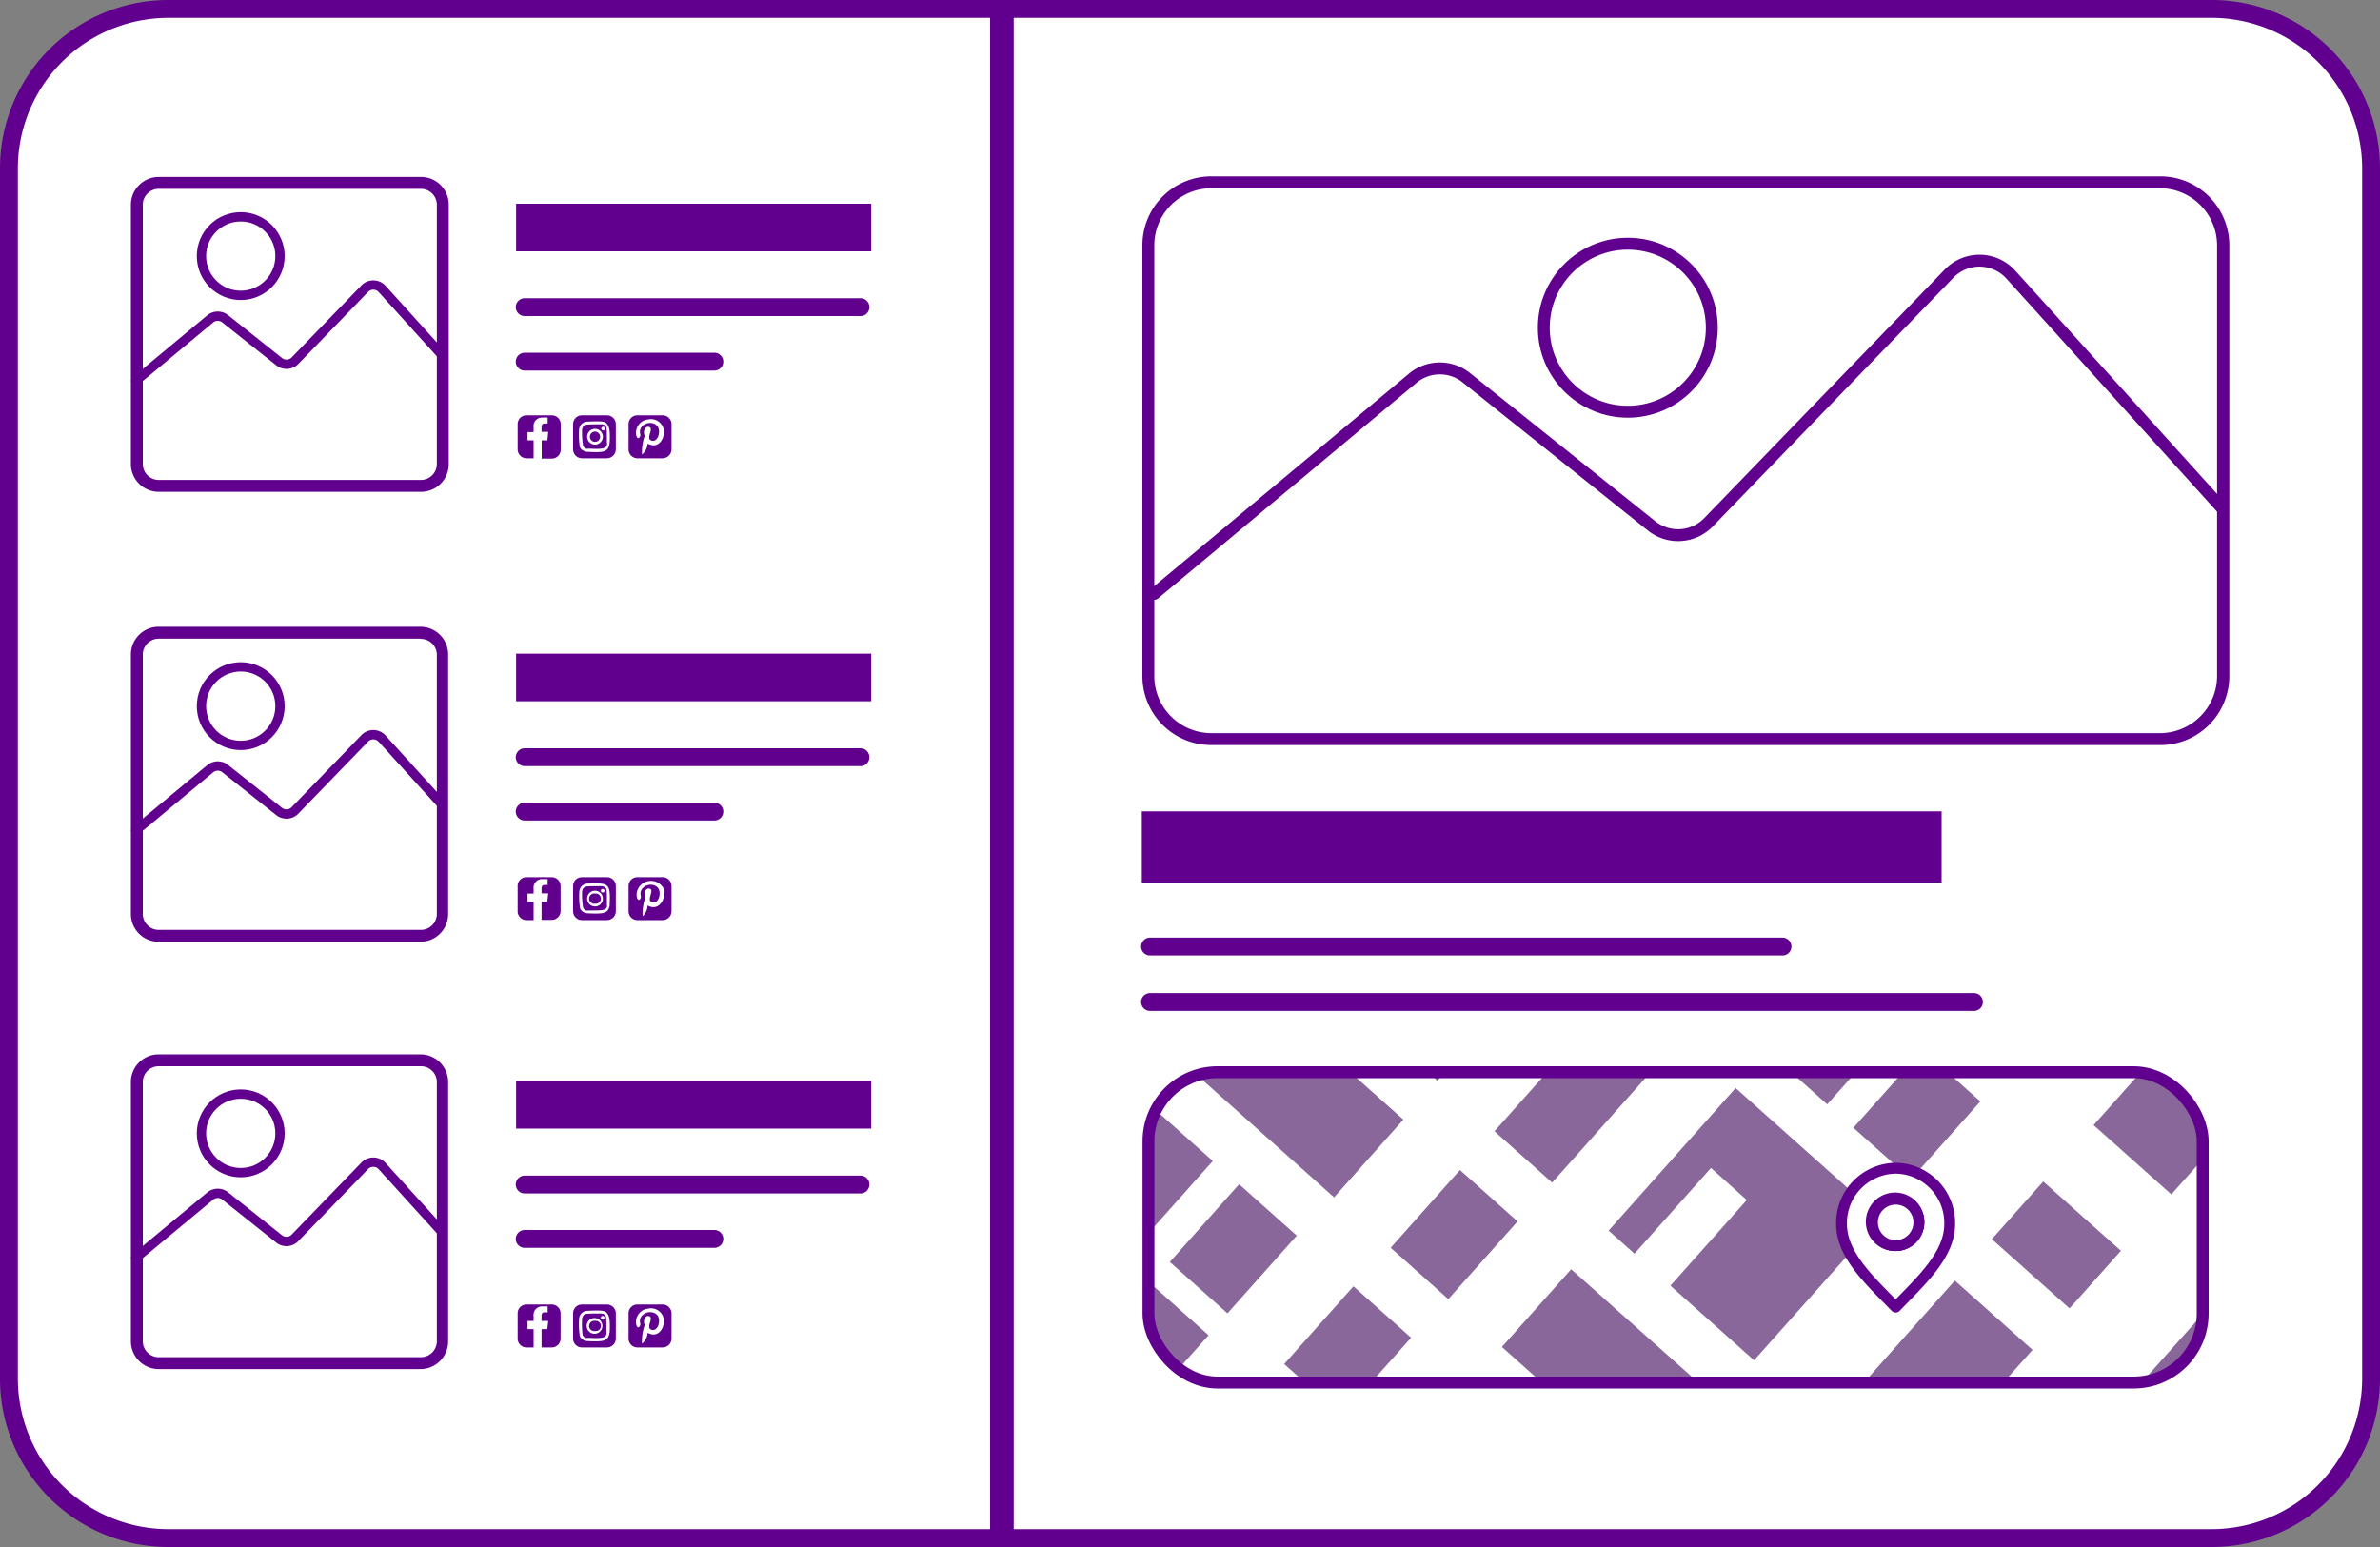 <svg id="Layer_1" data-name="Layer 1" xmlns="http://www.w3.org/2000/svg" xmlns:xlink="http://www.w3.org/1999/xlink" viewBox="0 0 200 130"><rect x="0" y="0" width="200" height="130" fill="#808080" stroke="none"/><defs><clipPath id="clip-path"><path d="M-219.17-153.46h79.26a1.13,1.13,0,0,1,1.13,1.13v124a1.13,1.13,0,0,1-1.13,1.13H-217.5A13.83,13.83,0,0,1-231.32-41V-141.3A12.16,12.16,0,0,1-219.17-153.46Z" style="fill:none"/></clipPath><clipPath id="clip-path-2"><rect x="96.51" y="90.1" width="88.59" height="26.08" rx="5.8" style="fill:none;stroke:#61008e;stroke-miterlimit:10"/></clipPath></defs><rect x="0.75" y="0.75" width="198.5" height="128.5" rx="13.4" style="fill:#fff"/><path d="M185.85,1.5A12.66,12.66,0,0,1,198.5,14.15v101.7a12.66,12.66,0,0,1-12.65,12.65H14.15A12.66,12.66,0,0,1,1.5,115.85V14.15A12.66,12.66,0,0,1,14.15,1.5h171.7m0-1.5H14.15A14.14,14.14,0,0,0,0,14.15v101.7A14.14,14.14,0,0,0,14.15,130h171.7A14.14,14.14,0,0,0,200,115.85V14.15A14.14,14.14,0,0,0,185.85,0Z" style="fill:#61008e"/><line x1="44.09" y1="25.81" x2="72.31" y2="25.81" style="fill:none;stroke:#61008e;stroke-linecap:round;stroke-linejoin:round;stroke-width:1.5px"/><line x1="44.09" y1="30.39" x2="60.03" y2="30.39" style="fill:none;stroke:#61008e;stroke-linecap:round;stroke-linejoin:round;stroke-width:1.5px"/><line x1="43.37" y1="19.12" x2="73.21" y2="19.12" style="fill:none;stroke:#61008e;stroke-miterlimit:10;stroke-width:4px"/><path d="M35.38,15.87a1.34,1.34,0,0,1,1.33,1.34V39a1.34,1.34,0,0,1-1.33,1.33h-22A1.34,1.34,0,0,1,12,39V17.21a1.34,1.34,0,0,1,1.33-1.34h22m0-1h-22A2.34,2.34,0,0,0,11,17.21V39a2.34,2.34,0,0,0,2.33,2.33h22A2.33,2.33,0,0,0,37.71,39V17.21a2.33,2.33,0,0,0-2.33-2.34Z" style="fill:#61008e"/><path d="M11.41,32l6.24-5.19a1,1,0,0,1,1.3,0l4.48,3.56a1,1,0,0,0,1.38-.08l5.81-6a1,1,0,0,1,1.5,0L37.2,29.9" style="fill:none;stroke:#61008e;stroke-linecap:round;stroke-linejoin:round;stroke-width:0.783px"/><circle cx="20.23" cy="21.52" r="3.3" style="fill:none;stroke:#61008e;stroke-miterlimit:10;stroke-width:0.783px"/><path d="M46.36,34.9H44.24a.74.74,0,0,0-.74.74v2.12a.75.75,0,0,0,.74.75h.6V37h-.51v-.69h.51v-.41a.71.71,0,0,1,.75-.81,2.62,2.62,0,0,1,.43,0v.5h-.25c-.25,0-.26.18-.26.36v.34h.56L46,37h-.48v1.54h.85a.76.76,0,0,0,.75-.75V35.64A.75.75,0,0,0,46.36,34.9Z" style="fill:#61008e"/><path d="M50,36.27a.43.43,0,0,0,0,.86.43.43,0,0,0,0-.86Z" style="fill:#61008e"/><path d="M50.48,35.66c-1.13,0-1.3,0-1.43.14a.57.57,0,0,0-.14.38A7,7,0,0,0,49,37.46a.43.43,0,0,0,.24.24.57.57,0,0,0,.24,0c1.14.06,1.4,0,1.52-.28a.61.61,0,0,0,0-.24c0-1.13,0-1.29-.14-1.42A.49.49,0,0,0,50.48,35.66ZM50,37.36a.66.66,0,1,1,.66-.66A.66.66,0,0,1,50,37.36Zm.68-1.19a.15.15,0,0,1-.15-.15.16.16,0,0,1,.15-.16.16.16,0,0,1,.16.16A.16.16,0,0,1,50.64,36.17Z" style="fill:#61008e"/><path d="M51,34.9H48.9a.74.74,0,0,0-.74.74v2.12a.75.75,0,0,0,.74.75H51a.76.76,0,0,0,.75-.75V35.64A.75.75,0,0,0,51,34.9Zm.21,2.33a.68.68,0,0,1-.06.31c-.17.46-.6.49-1.74.43a.66.66,0,0,1-.31-.06.63.63,0,0,1-.38-.37,6.64,6.64,0,0,1-.06-1.37.76.76,0,0,1,.21-.54.8.8,0,0,1,.54-.2c1.25-.06,1.44,0,1.6.2S51.29,36.08,51.23,37.23Z" style="fill:#61008e"/><path d="M55.68,34.9H53.56a.74.74,0,0,0-.74.74v2.12a.75.75,0,0,0,.74.75h2.12a.76.76,0,0,0,.75-.75V35.64A.75.75,0,0,0,55.68,34.9Zm-.85,2.52a1.45,1.45,0,0,1-.41-.14,1.28,1.28,0,0,1-.47.91,4.17,4.17,0,0,1,.23-1.58c-.17-.29,0-.86.39-.72s-.36,1,.2,1.14.8-.89.44-1.26c-.53-.52-1.58-.08-1.42.67a.31.31,0,0,1-.15.39c-.19-.08-.2-.33-.19-.58a1.13,1.13,0,0,1,1-1,1.1,1.1,0,0,1,1.32.82C55.88,36.71,55.51,37.47,54.83,37.42Z" style="fill:#61008e"/><line x1="44.09" y1="99.54" x2="72.31" y2="99.54" style="fill:none;stroke:#61008e;stroke-linecap:round;stroke-linejoin:round;stroke-width:1.5px"/><line x1="44.09" y1="104.11" x2="60.03" y2="104.11" style="fill:none;stroke:#61008e;stroke-linecap:round;stroke-linejoin:round;stroke-width:1.5px"/><line x1="43.37" y1="92.84" x2="73.21" y2="92.84" style="fill:none;stroke:#61008e;stroke-miterlimit:10;stroke-width:4px"/><path d="M35.38,89.6a1.33,1.33,0,0,1,1.33,1.33v21.79a1.34,1.34,0,0,1-1.33,1.33h-22A1.34,1.34,0,0,1,12,112.72V90.93a1.33,1.33,0,0,1,1.33-1.33h22m0-1h-22A2.33,2.33,0,0,0,11,90.93v21.79a2.34,2.34,0,0,0,2.33,2.33h22a2.33,2.33,0,0,0,2.33-2.33V90.93a2.33,2.33,0,0,0-2.33-2.33Z" style="fill:#61008e"/><path d="M11.41,105.7l6.24-5.18a1,1,0,0,1,1.3,0l4.48,3.57a1,1,0,0,0,1.38-.09l5.81-6a1,1,0,0,1,1.5,0l5.08,5.59" style="fill:none;stroke:#61008e;stroke-linecap:round;stroke-linejoin:round;stroke-width:0.783px"/><circle cx="20.23" cy="95.24" r="3.3" style="fill:none;stroke:#61008e;stroke-miterlimit:10;stroke-width:0.783px"/><path d="M46.36,109.62H44.24a.74.74,0,0,0-.74.74v2.13a.74.74,0,0,0,.74.74h.6v-1.54h-.51V111h.51v-.4a.72.72,0,0,1,.75-.82c.22,0,.43,0,.43,0v.5h-.25c-.25,0-.26.18-.26.36V111h.56l-.08.69h-.48v1.54h.85a.75.75,0,0,0,.75-.74v-2.13A.75.75,0,0,0,46.36,109.62Z" style="fill:#61008e"/><path d="M50,111a.43.43,0,1,0,0,.85.43.43,0,1,0,0-.85Z" style="fill:#61008e"/><path d="M50.48,110.38c-1.13,0-1.3,0-1.43.14a.57.57,0,0,0-.14.38,7,7,0,0,0,.05,1.28.41.41,0,0,0,.24.24.57.57,0,0,0,.24,0c1.14.06,1.4,0,1.52-.28a.61.61,0,0,0,0-.24c0-1.13,0-1.29-.14-1.42A.57.57,0,0,0,50.48,110.38Zm-.52,1.7a.66.66,0,0,1,0-1.32.66.66,0,0,1,0,1.32Zm.68-1.19a.15.15,0,0,1-.15-.15.16.16,0,0,1,.15-.16.16.16,0,0,1,.16.16A.16.16,0,0,1,50.64,110.89Z" style="fill:#61008e"/><path d="M51,109.62H48.9a.74.74,0,0,0-.74.74v2.13a.74.74,0,0,0,.74.74H51a.75.75,0,0,0,.75-.74v-2.13A.75.75,0,0,0,51,109.62Zm.21,2.33a.66.66,0,0,1-.06.31c-.17.46-.6.49-1.74.44a1.06,1.06,0,0,1-.31-.06.68.68,0,0,1-.38-.38,6.64,6.64,0,0,1-.06-1.37.74.74,0,0,1,.21-.53.76.76,0,0,1,.54-.21c1.25-.06,1.44,0,1.6.21S51.29,110.8,51.23,112Z" style="fill:#61008e"/><path d="M55.68,109.62H53.56a.74.74,0,0,0-.74.74v2.13a.74.74,0,0,0,.74.74h2.12a.75.75,0,0,0,.75-.74v-2.13A.75.75,0,0,0,55.68,109.62Zm-.85,2.52a1.45,1.45,0,0,1-.41-.14,1.28,1.28,0,0,1-.47.91,4.17,4.17,0,0,1,.23-1.58c-.17-.28,0-.86.39-.72s-.36,1,.2,1.14.8-.89.44-1.26c-.53-.52-1.58-.08-1.42.67a.31.31,0,0,1-.15.39c-.19-.07-.2-.33-.19-.58a1.13,1.13,0,0,1,1-1,1.1,1.1,0,0,1,1.32.82C55.88,111.43,55.51,112.19,54.83,112.14Z" style="fill:#61008e"/><line x1="44.09" y1="63.63" x2="72.31" y2="63.63" style="fill:none;stroke:#61008e;stroke-linecap:round;stroke-linejoin:round;stroke-width:1.5px"/><line x1="44.09" y1="68.2" x2="60.03" y2="68.2" style="fill:none;stroke:#61008e;stroke-linecap:round;stroke-linejoin:round;stroke-width:1.5px"/><line x1="43.37" y1="56.93" x2="73.21" y2="56.93" style="fill:none;stroke:#61008e;stroke-miterlimit:10;stroke-width:4px"/><path d="M35.38,53.69A1.34,1.34,0,0,1,36.71,55V76.81a1.34,1.34,0,0,1-1.33,1.33h-22A1.34,1.34,0,0,1,12,76.81V55a1.34,1.34,0,0,1,1.33-1.33h22m0-1h-22A2.33,2.33,0,0,0,11,55V76.81a2.33,2.33,0,0,0,2.33,2.33h22a2.33,2.33,0,0,0,2.33-2.33V55a2.33,2.33,0,0,0-2.33-2.33Z" style="fill:#61008e"/><path d="M11.41,69.79l6.24-5.18a1,1,0,0,1,1.3,0l4.48,3.56a1,1,0,0,0,1.38-.09l5.81-6a1,1,0,0,1,1.5,0l5.08,5.59" style="fill:none;stroke:#61008e;stroke-linecap:round;stroke-linejoin:round;stroke-width:0.783px"/><circle cx="20.23" cy="59.34" r="3.3" style="fill:none;stroke:#61008e;stroke-miterlimit:10;stroke-width:0.783px"/><path d="M46.36,73.71H44.24a.74.74,0,0,0-.74.74v2.13a.74.74,0,0,0,.74.74h.6V75.79h-.51v-.7h.51v-.4a.72.72,0,0,1,.75-.82c.22,0,.43,0,.43,0v.5h-.25c-.25,0-.26.18-.26.36v.34h.56l-.08.7h-.48v1.53h.85a.75.75,0,0,0,.75-.74V74.45A.75.75,0,0,0,46.36,73.71Z" style="fill:#61008e"/><path d="M50,75.09a.43.43,0,1,0,0,.85.43.43,0,1,0,0-.85Z" style="fill:#61008e"/><path d="M50.48,74.47c-1.13,0-1.3,0-1.43.14a.6.6,0,0,0-.14.39A6.91,6.91,0,0,0,49,76.27a.41.41,0,0,0,.24.24.73.73,0,0,0,.24,0c1.14,0,1.4,0,1.52-.29A.57.57,0,0,0,51,76c0-1.12,0-1.29-.14-1.42A.57.57,0,0,0,50.48,74.47ZM50,76.17a.66.66,0,1,1,.66-.66A.65.65,0,0,1,50,76.17ZM50.64,75a.15.15,0,0,1-.15-.15.15.15,0,0,1,.15-.15.16.16,0,0,1,.16.15A.15.15,0,0,1,50.64,75Z" style="fill:#61008e"/><path d="M51,73.71H48.9a.74.74,0,0,0-.74.74v2.13a.74.74,0,0,0,.74.74H51a.75.75,0,0,0,.75-.74V74.45A.75.75,0,0,0,51,73.71ZM51.23,76a.66.66,0,0,1-.06.31c-.17.46-.6.49-1.74.44a1.06,1.06,0,0,1-.31-.06.65.65,0,0,1-.38-.38A6.52,6.52,0,0,1,48.68,75a.72.72,0,0,1,.75-.75c1.25-.06,1.44.05,1.6.21S51.29,74.9,51.23,76Z" style="fill:#61008e"/><path d="M55.68,73.71H53.56a.74.74,0,0,0-.74.74v2.13a.74.74,0,0,0,.74.74h2.12a.75.75,0,0,0,.75-.74V74.45A.75.75,0,0,0,55.68,73.71Zm-.85,2.52a1.18,1.18,0,0,1-.41-.14A1.33,1.33,0,0,1,54,77a4.14,4.14,0,0,1,.23-1.58c-.17-.29,0-.87.39-.73s-.36,1,.2,1.14.8-.89.44-1.25c-.53-.53-1.58-.08-1.42.66.07.31-.15.39-.15.39-.19-.07-.2-.33-.19-.58a1.21,1.21,0,0,1,2.34-.21C55.88,75.52,55.51,76.28,54.83,76.23Z" style="fill:#61008e"/><rect x="96.47" y="15.32" width="90.34" height="46.79" rx="5.3" style="fill:#fff"/><path d="M181.51,14.82v1a4.81,4.81,0,0,1,4.8,4.79V56.82a4.81,4.81,0,0,1-4.8,4.79H101.76A4.8,4.8,0,0,1,97,56.82V20.61a4.8,4.8,0,0,1,4.79-4.79h79.75v-1m0,0H101.76A5.79,5.79,0,0,0,96,20.61V56.82a5.79,5.79,0,0,0,5.79,5.79h79.75a5.8,5.8,0,0,0,5.8-5.79V20.61a5.8,5.8,0,0,0-5.8-5.79Z" style="fill:#61008e"/><line x1="96.64" y1="79.54" x2="149.79" y2="79.54" style="fill:none;stroke:#61008e;stroke-linecap:round;stroke-linejoin:round;stroke-width:1.5px"/><line x1="96.64" y1="84.2" x2="165.88" y2="84.2" style="fill:none;stroke:#61008e;stroke-linecap:round;stroke-linejoin:round;stroke-width:1.5px"/><path d="M97,49.9l21.71-18.11a3.56,3.56,0,0,1,4.51-.05l15.57,12.45a3.56,3.56,0,0,0,4.79-.31L163.78,23a3.55,3.55,0,0,1,5.21.09l17.66,19.54" style="fill:none;stroke:#61008e;stroke-linecap:round;stroke-linejoin:round"/><circle cx="136.79" cy="27.54" r="7.06" style="fill:#fff;stroke:#61008e;stroke-miterlimit:10"/><line x1="95.95" y1="71.18" x2="163.16" y2="71.18" style="fill:none;stroke:#61008e;stroke-miterlimit:10;stroke-width:6px"/><g style="clip-path:url(#clip-path-2)"><rect x="124.42" y="59.49" width="6.49" height="8.75" transform="translate(74.87 -68.76) rotate(41.72)" style="fill:#89679b"/><rect x="131.47" y="65.77" width="6.49" height="8.75" transform="translate(80.84 -71.86) rotate(41.72)" style="fill:#89679b"/><rect x="133.4" y="49.42" width="6.49" height="8.75" transform="translate(70.45 -77.29) rotate(41.72)" style="fill:#89679b"/><rect x="140.45" y="55.7" width="6.49" height="8.75" transform="translate(76.42 -80.39) rotate(41.72)" style="fill:#89679b"/><rect x="163.27" y="127.57" width="6.49" height="18.13" transform="translate(133.15 -76.16) rotate(41.72)" style="fill:#89679b"/><rect x="150.79" y="83" width="6.49" height="8.75" transform="translate(97.21 -80.35) rotate(41.72)" style="fill:#89679b"/><rect x="157.84" y="89.29" width="6.49" height="8.75" transform="translate(103.18 -83.45) rotate(41.72)" style="fill:#89679b"/><rect x="141.18" y="74.43" width="6.49" height="8.75" transform="translate(89.07 -76.13) rotate(41.72)" style="fill:#89679b"/><rect x="118.95" y="99.37" width="6.49" height="8.75" transform="translate(100.03 -55.01) rotate(41.72)" style="fill:#89679b"/><rect x="100.7" y="87.52" width="16.4" height="8.75" transform="translate(88.77 -49.17) rotate(41.72)" style="fill:#89679b"/><rect x="158.29" y="76.03" width="16.4" height="8.75" transform="translate(95.73 -90.41) rotate(41.72)" style="fill:#89679b"/><rect x="130.21" y="82.92" width="6.49" height="16.38" transform="translate(94.48 -65.71) rotate(41.72)" style="fill:#89679b"/><polygon points="115.53 82.21 118.22 79.19 125.42 85.62 131.69 78.58 119.71 67.9 108.81 80.13 120.79 90.81 122.73 88.63 115.53 82.21" style="fill:#89679b;fill-rule:evenodd"/><polygon points="143.78 98.15 146.79 100.84 140.37 108.04 147.4 114.31 158.08 102.34 145.85 91.43 135.18 103.41 137.35 105.35 143.78 98.15" style="fill:#89679b;fill-rule:evenodd"/><rect x="180.84" y="126.67" width="6.49" height="8.75" transform="translate(234.28 351.38) rotate(-138.28)" style="fill:#89679b"/><rect x="173.79" y="120.39" width="6.49" height="8.75" transform="translate(226.15 335.71) rotate(-138.28)" style="fill:#89679b"/><rect x="82.81" y="101.46" width="6.49" height="18.13" transform="translate(95.38 -29.24) rotate(41.72)" style="fill:#89679b"/><rect x="89.86" y="107.75" width="6.49" height="18.13" transform="translate(101.35 -32.34) rotate(41.72)" style="fill:#89679b"/><rect x="126.77" y="124.09" width="6.49" height="8.75" transform="translate(141.56 310.87) rotate(-138.28)" style="fill:#89679b"/><rect x="119.72" y="117.8" width="6.49" height="8.75" transform="translate(133.43 295.2) rotate(-138.28)" style="fill:#89679b"/><rect x="100.39" y="100.57" width="6.49" height="8.75" transform="translate(111.15 252.24) rotate(-138.28)" style="fill:#89679b"/><rect x="93.34" y="94.28" width="6.49" height="8.75" transform="translate(103.02 236.58) rotate(-138.28)" style="fill:#89679b"/><rect x="110" y="109.14" width="6.49" height="8.75" transform="translate(122.23 273.61) rotate(-138.28)" style="fill:#89679b"/><rect x="96.1" y="124.72" width="6.49" height="8.75" transform="translate(87.59 291.58) rotate(-138.28)" style="fill:#89679b"/><rect x="178.11" y="90.65" width="6.49" height="8.75" transform="translate(-10.26 167.16) rotate(-48.28)" style="fill:#89679b"/><rect x="169.56" y="100.24" width="6.49" height="8.75" transform="translate(-20.28 163.98) rotate(-48.28)" style="fill:#89679b"/><rect x="154.84" y="111.84" width="15.25" height="8.75" transform="translate(-32.4 160.14) rotate(-48.28)" style="fill:#89679b"/><rect x="184.4" y="83.6" width="6.49" height="8.75" transform="translate(-2.9 169.49) rotate(-48.28)" style="fill:#89679b"/><rect x="193.06" y="73.89" width="6.49" height="8.75" transform="translate(7.25 172.7) rotate(-48.28)" style="fill:#89679b"/><rect x="201.42" y="119.12" width="6.49" height="16.38" transform="translate(272.71 358.55) rotate(-138.28)" style="fill:#89679b"/><polygon points="194.35 120.28 191.34 117.59 208.45 98.4 201.41 92.13 180.04 116.1 192.27 127 202.95 115.02 200.77 113.08 194.35 120.28" style="fill:#89679b;fill-rule:evenodd"/><polygon points="142.47 118.74 143.85 117.19 132.03 106.66 126.21 113.19 150.71 135.03 155.15 130.04 142.47 118.74" style="fill:#89679b;fill-rule:evenodd"/><polygon points="158.6 67.81 160.15 69.19 165.53 63.16 158.99 57.33 147.84 69.84 152.83 74.29 158.6 67.81" style="fill:#89679b;fill-rule:evenodd"/></g><rect x="96.51" y="90.1" width="88.59" height="26.08" rx="5.8" style="fill:none;stroke:#61008e;stroke-miterlimit:10"/><line x1="84.19" y1="0.48" x2="84.19" y2="129.58" style="fill:none;stroke:#61008e;stroke-miterlimit:10;stroke-width:1.987px"/><path d="M159.3,98.17a4.61,4.61,0,0,0-4.55,4.67c0,2.59,2.28,4.68,4.55,7,2.27-2.34,4.54-4.43,4.54-7A4.6,4.6,0,0,0,159.3,98.17Zm0,6.5a2,2,0,1,1,1.95-2A2,2,0,0,1,159.3,104.67Z" style="fill:#fff;stroke:#61008e;stroke-linecap:round;stroke-linejoin:round;stroke-width:0.912px"/><circle cx="159.3" cy="102.72" r="1.95" style="fill:#fff;stroke:#61008e;stroke-linecap:round;stroke-linejoin:round;stroke-width:0.912px"/><circle cx="159.3" cy="102.72" r="1.95" style="fill:#fff;stroke:#61008e;stroke-linecap:round;stroke-linejoin:round;stroke-width:0.912px"/></svg>